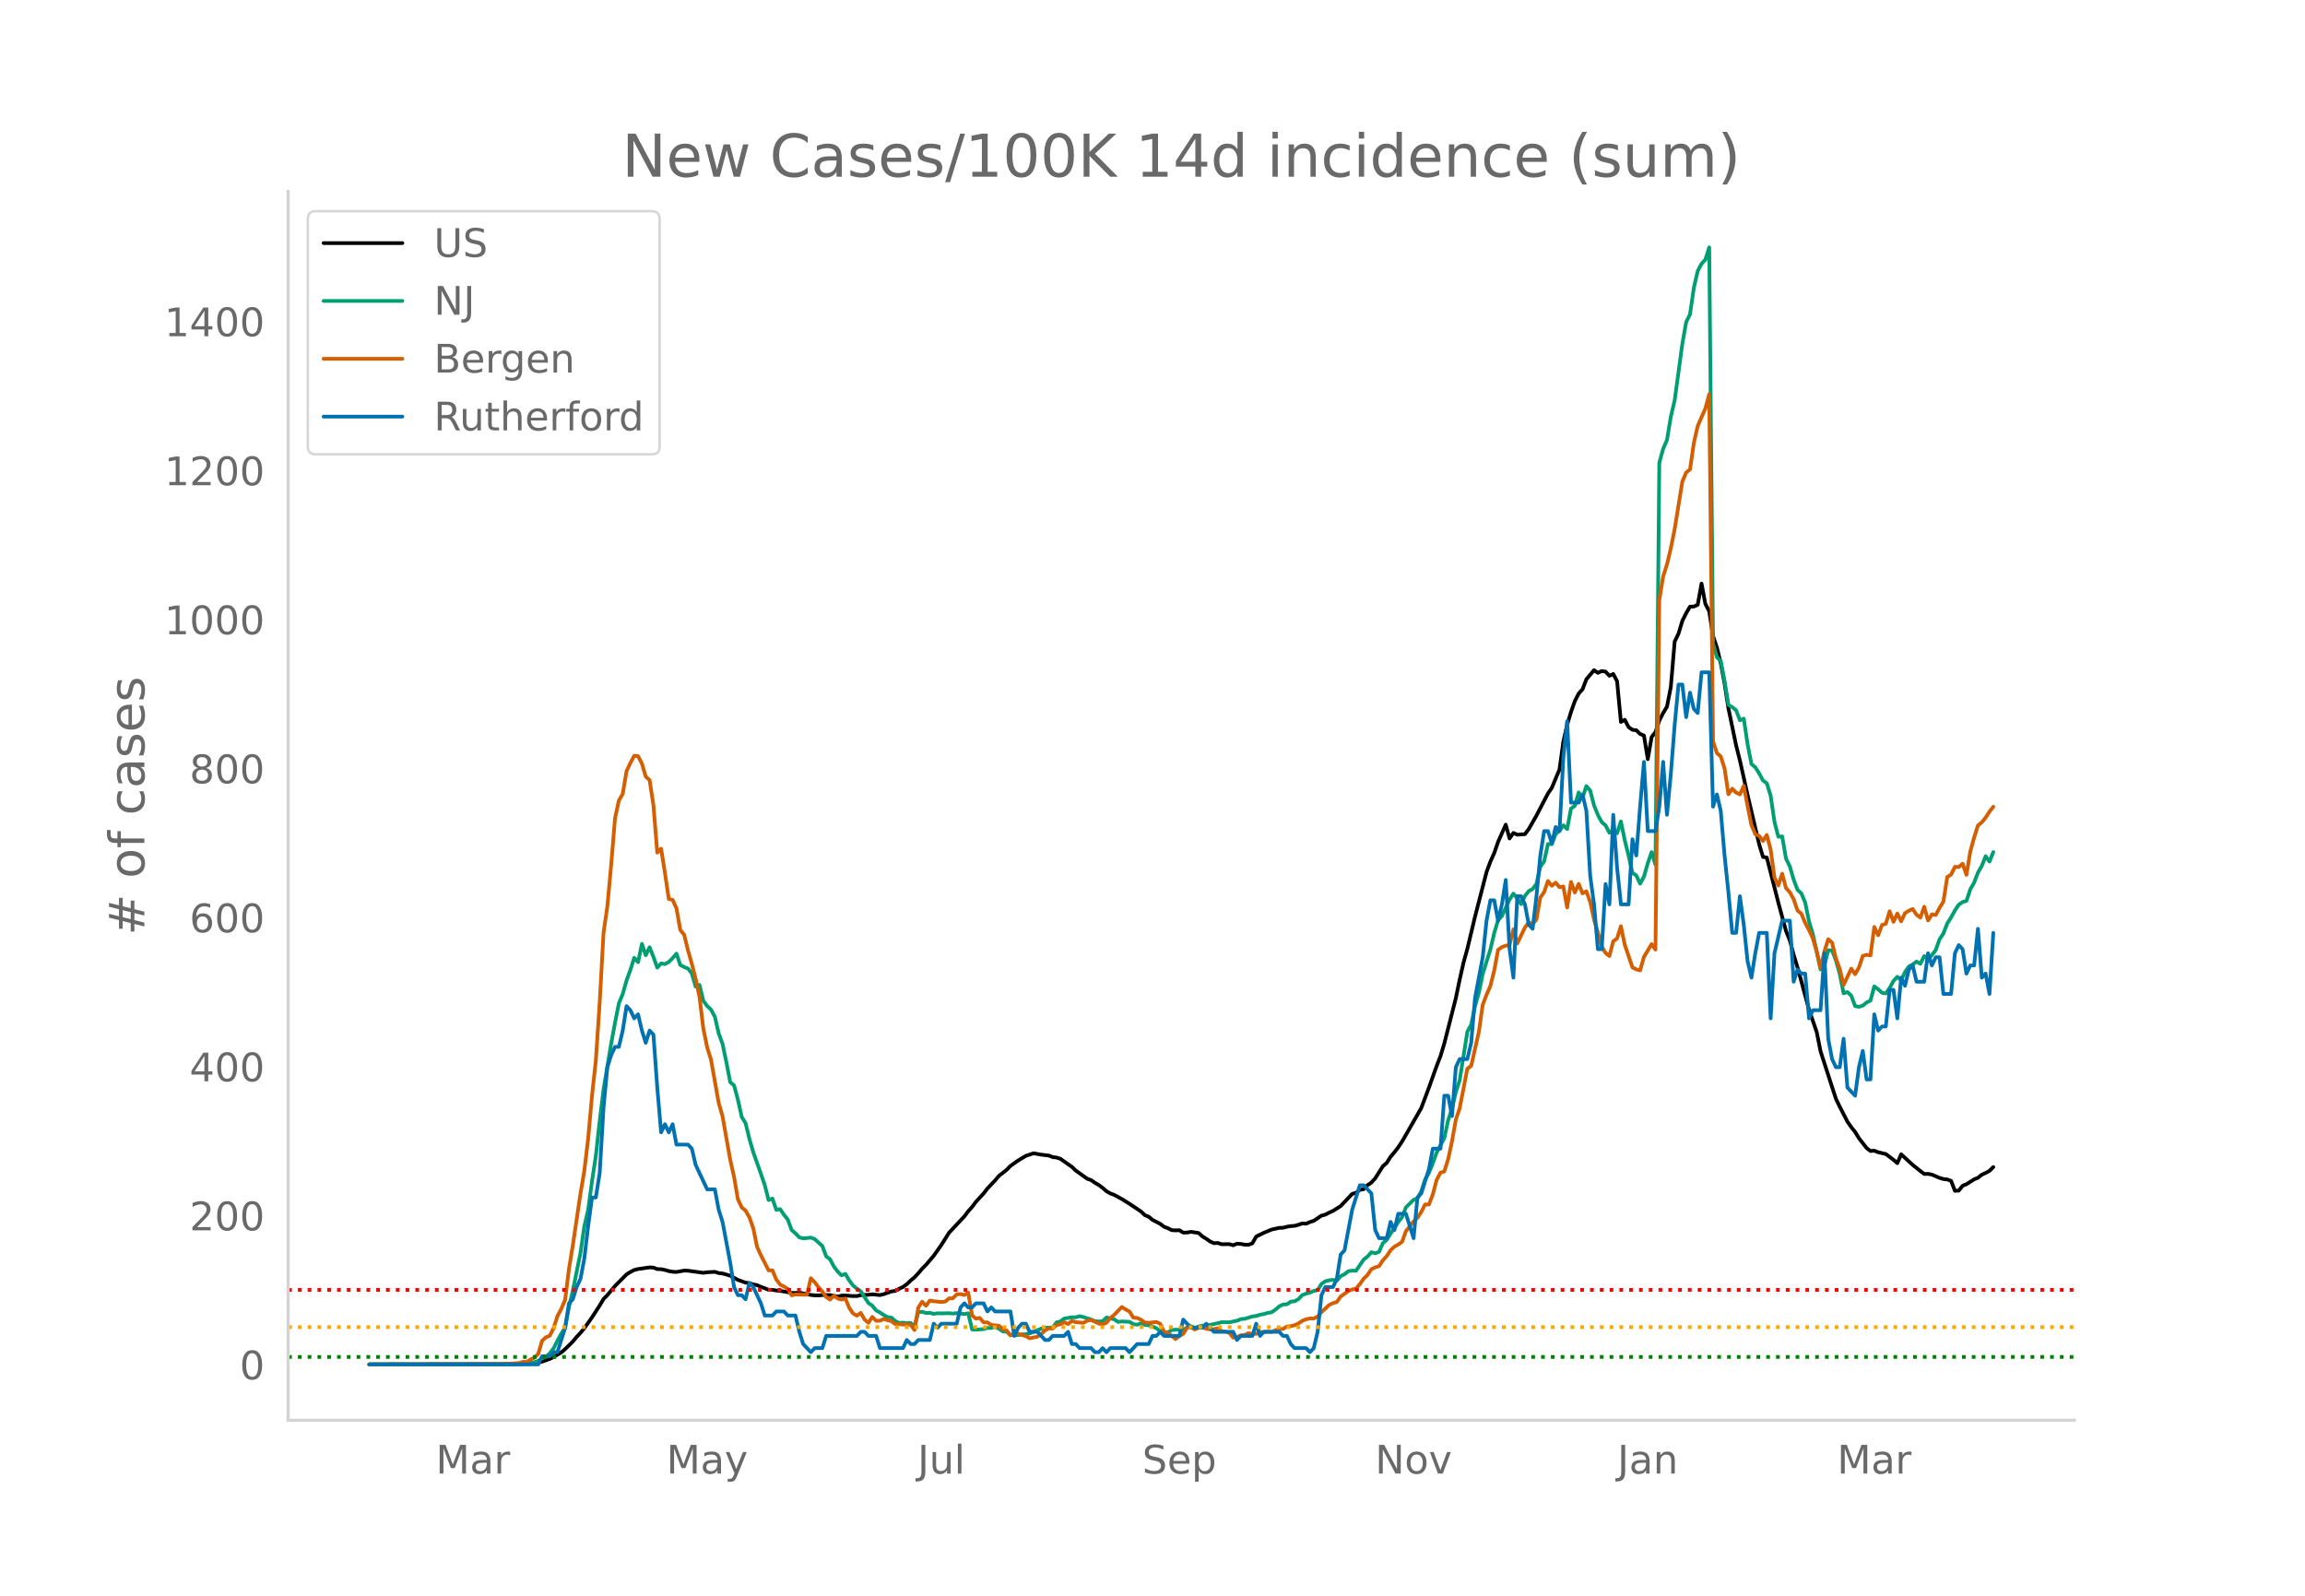<svg height="864" viewBox="0 0 936 648" width="1248" xmlns="http://www.w3.org/2000/svg" xmlns:xlink="http://www.w3.org/1999/xlink"><defs><style>*{stroke-linecap:butt;stroke-linejoin:round}</style></defs><g id="figure_1"><path d="M0 648h936V0H0z" style="fill:#fff" id="patch_1"/><g id="axes_1"><path d="M117 576.72h725.4V77.76H117z" style="fill:none" id="patch_2"/><path clip-path="url(#pbc00329543)" d="m149.973 554.039 56.124-.089 6.235-.17 4.677-.273 1.56-.222 1.558-.366 3.118-1.1 1.56-.778 3.117-1.88 1.56-1.326 3.117-3.076 1.56-1.88 1.558-1.643 1.56-1.895 3.117-4.388 3.118-4.828 1.56-2.635 1.558-1.574 3.118-3.723 4.677-4.705 1.56-.982 1.558-.795 1.56-.396 4.676-.662 1.56.074 1.558.618 1.56.026 1.558.325 1.56.444 1.558.276 1.56.085 3.117-.55 1.56.038 6.235.862 1.56-.227 3.117-.173 1.56.5 1.558.167 3.118.887 3.118 1.718 3.118 1.105 1.56.217 1.558.499 1.56.313 1.558.713 1.56.536 1.558.657 1.56.012 1.558.252 1.56.133 4.676.847 1.56.026 1.558-.136 4.677.945 1.56.156 1.558.024 1.559-.149 3.118.01 3.118.664 1.559-.452 1.559-.023 3.118.213 1.559.008 1.559-.379 3.118-.15 1.559-.179 3.118.303 1.559-.378 3.118-1.116 1.559-.196 1.559-.877 1.559-.715 1.559-1.13 1.559-1.5 1.559-1.302 1.559-1.657 1.559-1.847 1.559-1.564 3.118-3.665 3.118-4.41 3.118-4.96 6.236-6.66 1.559-2.072 1.559-1.725 1.559-2.093 3.118-3.385 1.559-2.034 3.118-3.28 1.559-1.856 3.118-2.417 1.559-1.614 3.118-2.19 3.118-1.881 3.118-1.047 3.118.55 3.118.374 1.559.621 1.559.17 1.559.518 4.677 3.283 1.559 1.476 4.677 3.356 1.559.528 1.559 1.107 1.559.9 1.559 1.153 1.559 1.372 1.559.886 1.559.561 3.118 1.717 3.118 1.938 4.677 3.118 1.559 1.489 1.559.624 1.559 1.307 3.118 1.605 1.559 1.19 1.559.566 1.559.802 1.559.096 1.559-.075 1.558.974 1.56-.034 1.558-.283 3.118.47 1.56 1.405 1.558.945 1.56 1.105 1.558.696 1.56-.093 1.558.508 3.118-.03 1.56.446 1.558-.629 1.56.1 1.558.297 1.56.04 1.558-.586 1.56-2.745 3.117-1.537 3.118-1.305 3.118-.696 1.56-.043 1.558-.413 1.56-.258 1.558-.102 1.56-.432 1.558-.55 1.56.119 1.558-.688 1.56-.505 3.117-2.088 1.56-.403 1.558-.826 1.56-.69 3.117-1.968 4.677-4.943 1.56-.459 1.558-1.182 1.56-.279 1.558-1.635 1.56-1.034 1.558-1.728 3.118-4.91 1.56-1.377 1.558-2.454 1.56-1.843 1.558-2.031 1.56-2.333 7.794-13.603 3.118-8.302 3.118-8.746 1.56-4.03 1.558-5.144 4.677-18.378 1.56-7.525 1.558-6.898 1.56-5.623 3.117-13.07 4.677-18.109 1.559-4.242 1.559-3.45 1.559-4.544 3.118-7 1.559 5.6 1.559-2.249 1.559.727 3.118-.227 1.559-2.085 3.118-5.456 4.677-8.989 1.559-2.264 3.118-7.47 1.559-11.278 1.559-6.885 1.559-5.188 1.559-4.412 1.559-3.068 1.559-1.725 1.559-4.041 3.118-3.734 1.559 1.084 1.559-.723 1.559.247 1.559 1.68 1.559-.742 1.559 2.92 1.559 16.556 1.559-.869 1.559 2.962 1.559 1.112 1.559.173 1.559 1.477 1.559.681 1.559 9.585 1.559-8.985 1.559-2.03 1.559-4.642 1.559-3.076 1.559-2.6 1.559-7.999 1.559-18.41 1.559-3.248 1.559-5.182 1.559-3.131 1.559-2.638 1.559-.03 1.559-.698 1.559-8.636 1.559 8.274 1.559 2.989 1.559 10.08 1.559 4.606 1.559 6.36 1.559 8.311 1.559 10.04 3.118 15.026 1.559 6.204 3.118 13.99 4.677 19.948 1.559 5.167 1.559.254 4.677 18.292 3.118 11.534 1.559 3.888 1.559 5.8 1.559 5.084 4.677 17.188 3.118 9.105 1.559 7.789 4.677 14.506 1.559 4.752 1.559 3.251 3.117 6.036 1.56 2.276 1.558 1.916 1.56 2.568 3.117 3.998 1.56 1.191 1.558-.12 1.56.61 3.117.734 3.118 2.344 1.56 1.37 1.558-3.6 4.677 4.303 3.118 2.494 1.56 1.189 1.558-.043 1.56.309 3.117 1.316 1.56.474 1.558.181 1.56.562 1.558 4.044 1.56-.086 1.558-1.967 1.56-.627 3.117-1.98 1.56-.633 1.558-1.259 1.56-.701 1.558-.852 1.56-1.554h0" style="fill:none;stroke:#000;stroke-linecap:round;stroke-width:1.5" id="line2d_1"/><path clip-path="url(#pbc00329543)" d="m149.973 554.04 59.242-.099 4.676-.235 3.118-.579 1.56-.538 1.558-1.046 1.56-.542 1.558-1.498 1.56-1.963 1.558-3.15 1.56-2.818 1.558-2.449 1.56-8.407 1.558-6.568 3.118-15.373 1.56-10.806 1.558-6.704 1.56-11.582 1.558-10.311 1.56-14.117 1.558-12.907 3.118-18.592 1.56-8.5 1.558-7.814 1.56-3.801 1.558-5.492 1.56-4.306 1.558-4.895 1.56 1.758 1.558-7.426 1.56 4.609 1.558-3.243 1.56 3.934 1.558 4.347 1.56-1.703 1.558.272 1.56-.868 1.558-1.557 1.56-1.82 1.558 4.613 1.56.804 1.558.627 1.56 1.99 1.558 5.354 1.56-.688 1.558 6.47 1.56 2.084 1.558 1.451 1.56 2.91 1.558 6.744 1.56 4.282 1.558 7.43 1.56 8.104 1.558 1.321 1.56 5.778 1.558 7.044 1.56 2.51 1.558 6.371 1.56 5.42 3.117 8.792 1.56 4.575 1.558 6.07 1.56-.613 1.558 4.599 1.56-.304 1.558 2.29 1.56 1.948 1.558 4.245 1.56 1.352 1.558 1.618 1.56.43 3.117-.307 1.56.586 3.117 2.82 1.559 4.197 1.559 1.182 1.559 2.94 1.559 2.081 1.559 1.502 1.559-.586 1.559 2.654 1.559 2.061 1.559 1.27 1.559 1.07 3.118 4.763 1.559 1.1 1.559 1.91 1.559.856 1.559 1.035 1.559.838 1.559.198 1.559 1.42 1.559.747 1.559-.126 1.559.204 1.559-.068 1.559 1.335 1.559-5.75 1.559-.136 1.559.518 1.559-.113 1.559.45 1.559-.245 1.559.054 3.118-.078 1.559.16 1.559-.208 3.118.395 1.559-.32 1.559 6.564 1.559.102 3.118-.245 1.559-.456 1.559.006 1.559-.439 1.559.705 1.559 1.145 1.559.095 1.559 1.363 1.559.099 1.559-.09 1.559-.282 1.559-.037 1.559-.34 4.677-1.953 1.559-.306 1.559-.123 1.559.065 1.559-2.18 1.559-.362 1.559-1.199 3.118-.5h1.559l1.559-.45 1.559.334 3.118 1.042 1.559.65 1.559.134 1.559-.079 1.559-1.54 3.118.72 1.559 1.049 1.559-.164 3.118.14 1.559.933 1.559.239 1.559-.549 1.559.668 1.559.112 1.559.484 1.559.725 1.559 1.19 1.559.722 1.559-.242 1.559-.947 1.559-.126 3.117.04 1.56-.947 1.558-.541 1.56.695 1.558-.555 1.56-.365 1.558.085 3.118-.715 3.118-.736 3.118.03 3.118-.64 1.56-.65 1.558-.13 3.118-.947 1.56-.204 1.558-.508 1.56-.269 1.558-.477 1.56-.252 1.558-1.025 1.56-1.366 1.558-.767 1.56-.068 1.558-1.083 1.56-.153 1.558-.862 1.56-1.656 1.558-.59 1.56-.404 1.558-.692 1.56-.344 1.558-2.5 1.56-1.08 1.558-.389 1.56-.18 1.558.306 1.56-1.812 1.558-.787 1.56-1.216 1.558-.238 1.56.044 3.117-4.53 1.56-1.223 1.558-1.775 1.56.463 1.558-.613 1.56-3.56 1.558-1.288 1.56-2.544 1.558-2.245 1.56-2.49 1.558-1.973 1.56-3.972 3.117-3.055 1.56-.6 1.558-2.847 1.56-4.814 1.558-2.725 1.56-3.802 1.558-4.404 3.118-5.88 1.56-7.256 1.558-4.752 1.56-6.615 1.558-4.84 3.118-19.707 1.56-2.899 1.558-7.501 1.56-5.488 1.558-7.562 3.118-9.988 1.559-6.66 1.559-5.188 1.559-1.696 3.118-6.728 1.559-2.378 1.559 1.877 1.559 2.381 1.559-3.307 1.559-1.976 1.559-.848 1.559-2.082 1.559-6.939 1.559-2.231 1.559-7.024 1.559.061 1.559-4.091 1.559-1.376 1.559-2.204 1.559 1.516 1.559-8.305 1.559-1.073 1.559-5.478 1.559 2.18 1.559-4.762 1.559 1.833 1.559 6.019 1.559 3.86 1.559 2.912 1.559 1.335 1.559 2.974 1.559-1.179 1.559 1.418 1.559-4.804 1.559 7.634 1.559 6.248 1.559 6.997 1.559 1.052 1.559 3.349 1.559-2.865 1.559-5.467 1.559-4.497 1.559 5.127 1.559-163.242 1.559-5.658 1.559-3.553 1.559-9.453 1.559-6.68 3.118-22.953 1.559-8.833 1.559-3.165 1.559-10.764 1.559-6.8 1.559-2.943 1.559-1.662 1.559-4.994 1.559 160.919 1.559 5.576 1.559 1.407 1.559 8.281 1.559 9.61 1.559.896 1.559 1.274 1.559 4.067 1.559-.647 1.559 10.45 1.559 7.993 1.559 1.29 1.559 2.47 1.559 2.889 1.559 1.151 1.559 5.032 1.559 10.655 1.559 5.992 1.559-.095 1.559 8.986 1.559 3.202 1.559 5.39 1.559 4.084 1.559 1.498 1.559 3.714 1.559 7.678 1.559 5.167 3.118 14.274 1.559-1.646 1.559-6.125 1.559.045 1.559 4.026 1.559 5.56 1.558 7.838 1.56-.487 1.558 1.427 1.56 4.265 1.558.276 1.56-.467 1.558-1.288 1.56-.756 1.558-5.78 1.56 1.171 1.558 1.424 1.56.283 1.558-2.221 1.56-2.875 1.558-1.666 1.56 1.352 1.558-3.297 1.56-2.238 1.558-.814 1.56-1.182 1.558.913 1.56-3.134 1.558 1.09 1.56-1.458 1.558-2.116 1.56-4.357 1.558-2.364 1.56-4.043 1.558-2.446 1.56-2.875 1.558-2.306 1.56-1.094 1.558-.443 1.56-4.71 1.558-2.723 1.56-4.07 1.558-2.722 1.56-3.938 1.558 2.194 1.56-3.87h0" style="fill:none;stroke:#009e73;stroke-linecap:round;stroke-width:1.5" id="line2d_2"/><path clip-path="url(#pbc00329543)" d="m149.973 554.04 51.447-.097 4.677-.13 4.677-.325 1.558-.454 1.56-.033 1.558-.94 1.56-.747 1.558-1.558 1.56-5.29 1.558-1.429 1.56-.649 1.558-3.051 1.56-4.9 1.558-2.922 1.56-3.7 1.558-12.496 1.56-9.575 3.117-21.064 1.56-9.218 1.558-13.113 1.56-17.397 1.558-14.313 1.56-23.434 1.558-28.367 1.56-10.776 1.558-16.975 1.56-18.792 1.558-7.238 1.56-2.662 1.558-9.282 1.56-3.278 1.558-2.954 1.56.162 1.558 3.019 1.56 5.29 1.558 1.428 1.56 10.16 1.558 19.279 1.56-1.59 1.558 9.834 1.56 10.58 1.558.358 1.56 3.44 1.558 8.796 1.56 1.915 1.558 6.329 1.56 5.485 1.558 6.07 1.56 7.367 1.558 12.886 1.56 7.595 1.558 5.063 3.118 17.527 1.56 5.42 3.117 17.656 1.56 6.946 1.558 9.088 1.56 3.31 1.558 1.299 1.56 2.726 1.558 4.415 1.56 7.594 1.558 3.408 3.118 6.135 1.56-.033 1.558 3.733 1.56 2.077 1.558.779 1.56.974 1.558 2.596 1.56-.357 3.117.098 1.56-.033 1.558-6.653 1.56 1.622 1.558 2.045 1.559 1.753 1.559 2.207 1.559 1.038 1.559-1.525 1.559 1.071 1.559.487 1.559-.454 1.559 3.765 1.559 2.304 1.559.876 1.559-1.103 1.559 2.694 1.559 1.33 1.559-2.401 1.559 1.558h1.559l1.559-.714 1.559.519 1.559.357 1.559 1.2h1.559l1.559.195 1.559-.032 1.559.097 1.559 2.143 1.559-9.12 1.559-2.37 1.559 1.655 1.559-2.142 1.559.292 3.118.325 1.559-.195 1.559-1.298 1.559-.033 1.559-1.59 1.559-.098 1.559.357 1.559-.908 1.559 9.185 1.559 1.33 1.559-.291 1.559 1.785 1.559.032 1.559 1.039 3.118.324 1.559 1.364 1.559.551 1.559 2.013 1.559-.78 1.559.098 3.118.974 1.559.876 3.118-.65 1.559-1.103 1.559-1.46 1.559-.844 1.559.065 1.559-1.428 1.559-.292 1.559-.844 1.559.746 1.559-1.266 1.559.52 3.118.26 1.559-.877 1.559-.292 3.118 1.46 1.559.325 1.559-.649 1.559-1.883 1.559-1.298 3.118-3.213 1.559 1.006 1.559.844 1.559 2.467 1.559.13 1.559.746L464.89 537l1.559.162 3.118-.357 1.559.747 1.559 3.18 1.559.52 3.118 2.5 1.559-1.267 1.558-.844 1.56-2.564 1.558-.227 1.56 1.006 1.558-.746 1.56-.065 1.558.487 1.56.324 1.558-.13 1.56-.357 1.558 1.169 1.56.195 1.558.454 1.56 1.98 1.558-.162 1.56-.78 1.558-.13 1.56-.746 1.558.325 1.56-.033 1.558-.843 1.56.13 1.558-.195 1.56.13 1.558-.715 1.56-.389 1.558-.13 1.56-.974 1.558-.13 1.56-.389 1.558-.714 1.56-1.071 1.558-.617 1.56-.357 1.558.033 1.56-.812 1.558-1.785 3.118-2.888 1.56-.747 1.558-.487 1.56-2.207 3.117-2.207 1.56-.65 1.558-.356 1.56-1.85 1.558-2.175 1.56-1.525 1.558-2.337 1.56-.747 1.558-.486 1.56-2.37 1.558-1.72 1.56-2.37 1.558-1.46 1.56-.876 1.558-1.071 1.56-4.35 3.117-3.96 1.56-1.427 1.558-2.435 1.56-3.018 1.558.032 1.56-4.057 1.558-5.94 1.56-2.953 1.558-.487 1.56-4.998 1.558-7.206 1.56-8.795 1.558-4.642 3.118-16.098 1.56-1.136 3.117-13.795 1.559-10.938 1.559-4.154 1.559-3.538 1.559-6.296 1.559-8.374 1.559-1.136 1.559-.584 1.559-.26 1.559-6.362 1.559 5.745 3.118-6.491 1.559-2.11 1.559.747 1.559-1.883 1.559-8.893 1.559-2.24 1.559-4.511 1.559 1.947 1.559-1.266 1.559 1.818 1.559-.26 1.559 8.504 1.559-10.354 1.559 4.285 1.559-3.506 1.559 3.863 1.559-.844 1.559 4.317 1.559 7.173 1.559 5.193 1.559 5.68 1.559 2.694 1.559 1.233 1.559-5.972 1.559-1.169 1.559-4.966 1.559 7.498 3.118 9.218 1.559.811 1.559.422 1.559-5.485 3.118-5.193 1.559 2.207 1.559-141.902 1.559-9.607 1.559-4.9 1.559-6.525 1.559-7.79 3.118-19.311 1.559-3.7 1.559-1.233 1.559-10.744 1.559-6.88 3.118-7.109 1.559-5.842 1.559 140.928 1.559 4.836 1.559 1.33 1.559 4.934 1.559 10.419 1.559-2.24 1.559 1.59 1.559.747 1.559-3.505 1.559 8.276 1.559 7.66 1.559 3.7 1.559.714 1.559 2.045 1.559-2.434 1.559 5.874 1.559 11.393 1.559 3.278 1.559-4.804 1.559 5.81 1.559 1.72 1.559 2.857 1.559 4.576 1.559 1.233 1.559 3.798 1.559 2.888 1.559 3.408 1.559 5.258 1.559 6.784 1.559-6.719 1.559-5.03 1.559 1.395 1.559 6.427 1.559 4.251 1.558 6.524 3.118-6.653 1.56 2.272 1.558-2.727 1.56-4.674 1.558-.486 1.56.26 1.558-11.555 1.56 3.408 1.558-4.187 1.56-.52 1.558-5.095 1.56 4.316 1.558-3.375 1.56 3.18 1.558-3.375 1.56-.909 1.558-.746 1.56 2.337 1.558 1.168 1.56-4.414 1.558 5.583 1.56-2.5 1.558.293 1.56-2.922 1.558-2.531 1.56-9.997 1.558-.974 1.56-3.148 1.558.065 1.56-1.33 1.558 4.51 1.56-9.444 1.558-5.68 1.56-4.934 1.558-1.265 1.56-1.948 1.558-2.37 1.56-2.012h0" style="fill:none;stroke:#d55e00;stroke-linecap:round;stroke-width:1.5" id="line2d_3"/><path clip-path="url(#pbc00329543)" d="M149.973 554.04h68.595l1.56-3.306h3.117l1.56-1.653h1.558l3.118-9.919 1.56-9.918 1.558-1.653 1.56-4.96 1.558-3.306 1.56-8.265 1.558-13.225 1.56-11.571h1.558l1.56-9.919 1.558-26.45 1.56-16.53 1.558-4.96 1.56-3.305h1.558l1.56-6.613 1.558-9.918 1.56 1.653 1.558 3.306 1.56-1.653 1.558 6.612 1.56 4.96 1.558-4.96 1.56 1.653 1.558 21.49 1.56 18.184 1.558-3.306 1.56 3.306 1.558-3.306 1.56 8.266h4.676l1.56 1.653 1.558 6.612 4.677 9.918h3.118l1.56 8.266 1.558 4.96 3.118 16.53 1.56 9.918 1.558 3.307h1.56l1.558 1.653 1.56-6.613 1.558 1.653 3.118 6.613 1.56 4.959h3.117l1.56-1.653h3.117l1.56 1.653h3.117l1.56 6.612 1.558 4.96 3.118 3.306 1.56-1.653h3.117l1.559-4.96h12.472l1.559-1.653h1.559l1.559 1.653h3.118l1.559 4.96h9.354l1.559-3.306 1.559 1.653h1.559l1.559-1.653h4.677l1.559-6.613 1.559 1.653 1.559-1.653h6.236l1.559-6.612 1.559-1.653 1.559 1.653h1.559l1.559-1.653h3.118l1.559 3.306 1.559-1.653 1.559 1.653h6.236l1.559 9.918 1.559-3.306 1.559-1.653h1.559l1.559 3.306h3.118l3.118 3.307h1.559l1.559-1.654h4.677l1.559-1.653 1.559 4.96h1.559l1.559 1.653h4.677l1.559 1.653h1.559l1.559-1.653 1.559 1.653 1.559-1.653h6.236l1.559 1.653 3.118-3.306h4.677l1.559-3.307h1.559l1.559-1.653 1.559 1.653h6.236l1.558-6.612 3.118 3.306h4.677l1.56-1.653 3.117 3.306h7.795l1.56 3.307 1.558-1.654h4.677l1.56-4.959 1.558 4.96 1.56-1.654h6.235l1.56 1.653h1.558l1.56 3.307 1.558 1.653h4.677l1.56 1.653 1.558-1.653 1.56-6.613 1.558-14.877 1.56-3.307h3.117l1.56-3.306 1.558-9.918 1.56-1.653 3.117-16.531 3.118-9.919h1.56l3.117 3.307 1.56 14.877 1.558 3.306h3.118l1.56-6.612 1.558 3.306 1.56-6.612h3.117l3.118 9.918 1.56-16.53 1.558-1.653 3.118-9.919 1.56-8.265h3.117l1.56-21.49h1.558l1.56 8.265 1.558-19.837 1.56-3.306h3.117l1.56-6.612 1.558-18.184 3.118-16.531 1.559-14.878 1.559-8.265h1.559l1.559 8.265 1.559-6.612 1.559-9.919 1.559 28.103 1.559 11.571 1.559-33.061h1.559l1.559 3.306 1.559 8.265 1.559 1.653 1.559-13.224 1.559-16.531 1.559-9.919h1.559l1.559 4.96 1.559-6.613 1.559 1.653 1.559-29.755 1.559-14.878 1.559 33.062h3.118l1.559-3.306 1.559 6.612 1.559 26.45 1.559 11.57 1.559 18.185h1.559l1.559-26.45 1.559 8.266 1.559-36.368 1.559 21.49 1.559 14.878h3.118l1.559-26.45 1.559 6.613L666 327.568l1.559-18.184 1.559 28.102h3.118l1.559-9.918 1.559-18.184 1.559 21.49 1.559-16.53 1.559-19.838 1.559-16.53h1.559l1.559 13.224 1.559-9.918 1.559 6.612 1.559 1.653 1.559-16.53h3.118l1.559 54.55 1.559-4.958 1.559 6.612 1.559 18.184 1.559 14.878 1.559 16.53h1.559l1.559-14.877 1.559 11.571 1.559 14.878 1.559 6.612 1.559-9.918 1.559-8.266h3.118l1.559 34.715 1.559-26.45 3.118-13.224h3.118l1.559 24.796 1.559-4.959 1.559 1.653h1.559l1.559 18.184 1.559-3.306h3.118l1.559-23.143 1.559 34.714 1.559 8.266 1.559 3.306h1.559l1.558-11.572 1.56 19.837 3.117 3.307 1.56-11.572 1.558-6.612 1.56 11.571h1.558l1.56-26.449 1.558 6.612 1.56-1.653h1.558l1.56-14.877h1.558l1.56 11.571 1.558-16.53 1.56 3.305 1.558-6.612 1.56-1.653 1.558 6.612h3.118l1.56-11.571 1.558 4.959 1.56-3.306h1.558l1.56 14.878h3.117l1.56-16.531 1.558-3.306 1.56 1.653 1.558 9.918 1.56-3.306h1.558l1.56-14.878 1.558 19.837 1.56-1.653 1.558 8.266 1.56-24.797h0" style="fill:none;stroke:#0072b2;stroke-linecap:round;stroke-width:1.5" id="line2d_4"/><path clip-path="url(#pbc00329543)" d="M117 551.014h725.4" style="fill:none;stroke:green;stroke-dasharray:1.5,2.475;stroke-dashoffset:0;stroke-width:1.5" id="line2d_5"/><path clip-path="url(#pbc00329543)" d="M117 538.912h725.4" style="fill:none;stroke:orange;stroke-dasharray:1.5,2.475;stroke-dashoffset:0;stroke-width:1.5" id="line2d_6"/><path clip-path="url(#pbc00329543)" d="M117 523.784h725.4" style="fill:none;stroke:red;stroke-dasharray:1.5,2.475;stroke-dashoffset:0;stroke-width:1.5" id="line2d_7"/><path d="M117 576.72V77.76" style="fill:none;stroke:#d3d3d3;stroke-linecap:square;stroke-linejoin:miter;stroke-width:1.25" id="patch_3"/><path d="M117 576.72h725.4" style="fill:none;stroke:#d3d3d3;stroke-linecap:square;stroke-linejoin:miter;stroke-width:1.25" id="patch_4"/><g id="matplotlib.axis_1"><g id="xtick_1"><g style="fill:#696969" transform="matrix(.16 0 0 -.16 176.972 598.378)" id="text_1"><defs><path d="M9.813 72.906h14.703l18.593-49.61 18.703 49.61h14.704V0H66.89v64.016l-18.797-50h-9.907l-18.796 50V0H9.813z" id="DejaVuSans-77"/><path d="M34.281 27.484q-10.89 0-15.093-2.484-4.204-2.484-4.204-8.5 0-4.781 3.157-7.594 3.156-2.797 8.562-2.797 7.485 0 12 5.297 4.516 5.297 4.516 14.078v2zm17.922 3.72V0H43.22v8.297Q40.14 3.328 35.547.953q-4.594-2.375-11.234-2.375-8.391 0-13.36 4.719Q6 8.016 6 15.922q0 9.219 6.172 13.906 6.187 4.688 18.437 4.688h12.61v.89q0 6.203-4.078 9.594-4.078 3.39-11.453 3.39-4.688 0-9.141-1.124-4.438-1.125-8.531-3.375v8.312q4.921 1.906 9.562 2.844 4.64.953 9.031.953 11.875 0 17.735-6.156 5.86-6.14 5.86-18.64z" id="DejaVuSans-97"/><path d="M41.11 46.297q-1.516.875-3.297 1.281Q36.03 48 33.89 48q-7.625 0-11.703-4.953-4.079-4.953-4.079-14.234V0H9.08v54.688h9.03v-8.5q2.844 4.984 7.375 7.39Q30.031 56 36.531 56q.922 0 2.047-.125 1.125-.11 2.484-.36z" id="DejaVuSans-114"/></defs><use xlink:href="#DejaVuSans-77"/><use x="86.279" xlink:href="#DejaVuSans-97"/><use x="147.559" xlink:href="#DejaVuSans-114"/></g></g><g id="xtick_2"><g style="fill:#696969" transform="matrix(.16 0 0 -.16 270.624 598.378)" id="text_2"><defs><path d="M32.172-5.078q-3.797-9.766-7.422-12.735-3.61-2.984-9.656-2.984H7.906v7.516h5.282q3.703 0 5.75 1.765Q21-9.766 23.483-3.219l1.61 4.094-22.11 53.813H12.5l17.094-42.766 17.093 42.766h9.516z" id="DejaVuSans-121"/></defs><use xlink:href="#DejaVuSans-77"/><use x="86.279" xlink:href="#DejaVuSans-97"/><use x="147.559" xlink:href="#DejaVuSans-121"/></g></g><g id="xtick_3"><g style="fill:#696969" transform="matrix(.16 0 0 -.16 372.61 598.378)" id="text_3"><defs><path d="M9.813 72.906h9.859V5.078q0-13.187-5-19.14-5-5.954-16.094-5.954h-3.75v8.297h3.078q6.531 0 9.219 3.672Q9.813-4.39 9.813 5.078z" id="DejaVuSans-74"/><path d="M8.5 21.578v33.11h8.984V21.922q0-7.766 3.016-11.656 3.031-3.875 9.094-3.875 7.265 0 11.484 4.64 4.234 4.64 4.234 12.656v31h8.985V0h-8.984v8.406Q42.047 3.422 37.718 1q-4.313-2.422-10.032-2.422-9.421 0-14.312 5.86Q8.5 10.296 8.5 21.578zM31.11 56z" id="DejaVuSans-117"/><path d="M9.422 75.984h8.984V0H9.422z" id="DejaVuSans-108"/></defs><use xlink:href="#DejaVuSans-74"/><use x="29.492" xlink:href="#DejaVuSans-117"/><use x="92.871" xlink:href="#DejaVuSans-108"/></g></g><g id="xtick_4"><g style="fill:#696969" transform="matrix(.16 0 0 -.16 463.84 598.378)" id="text_4"><defs><path d="M53.516 70.516V60.89q-5.61 2.687-10.594 4-4.984 1.328-9.625 1.328-8.047 0-12.422-3.125t-4.375-8.89q0-4.845 2.906-7.313 2.907-2.453 11.016-3.97l5.953-1.218q11.031-2.11 16.281-7.406 5.25-5.297 5.25-14.172 0-10.61-7.11-16.078-7.093-5.469-20.812-5.469-5.172 0-11.015 1.172Q13.14.922 6.89 3.219v10.156q6-3.36 11.765-5.078 5.766-1.703 11.328-1.703 8.438 0 13.032 3.312 4.593 3.328 4.593 9.485 0 5.359-3.297 8.39-3.296 3.032-10.812 4.547L27.484 33.5q-11.03 2.188-15.968 6.875-4.922 4.688-4.922 13.047 0 9.672 6.812 15.234 6.813 5.563 18.766 5.563 5.14 0 10.453-.938 5.328-.922 10.89-2.765z" id="DejaVuSans-83"/><path d="M56.203 29.594v-4.39H14.891q.593-9.282 5.593-14.142 5-4.859 13.938-4.859 5.172 0 10.031 1.266 4.86 1.265 9.656 3.812v-8.5Q49.266.734 44.187-.344 39.11-1.422 33.892-1.422q-13.094 0-20.735 7.61-7.64 7.625-7.64 20.625 0 13.421 7.25 21.296Q20.016 56 32.328 56q11.031 0 17.453-7.11 6.422-7.093 6.422-19.296zm-8.984 2.64q-.094 7.36-4.125 11.75-4.032 4.407-10.672 4.407-7.516 0-12.031-4.25-4.516-4.25-5.203-11.97z" id="DejaVuSans-101"/><path d="M18.11 8.203v-29H9.077v75.484h9.031v-8.296q2.844 4.875 7.157 7.234Q29.594 56 35.594 56q9.968 0 16.187-7.906 6.235-7.907 6.235-20.797T51.78 6.484q-6.218-7.906-16.187-7.906-6 0-10.328 2.375-4.313 2.375-7.157 7.25zm30.578 19.094q0 9.906-4.079 15.547-4.078 5.64-11.203 5.64-7.14 0-11.218-5.64-4.079-5.64-4.079-15.547 0-9.906 4.078-15.547 4.079-5.64 11.22-5.64 7.124 0 11.202 5.64t4.078 15.547z" id="DejaVuSans-112"/></defs><use xlink:href="#DejaVuSans-83"/><use x="63.477" xlink:href="#DejaVuSans-101"/><use x="125" xlink:href="#DejaVuSans-112"/></g></g><g id="xtick_5"><g style="fill:#696969" transform="matrix(.16 0 0 -.16 558.404 598.378)" id="text_5"><defs><path d="M9.813 72.906h13.28l32.329-60.984v60.984h9.562V0h-13.28L19.39 60.984V0H9.813z" id="DejaVuSans-78"/><path d="M30.61 48.39q-7.22 0-11.422-5.64-4.204-5.64-4.204-15.453 0-9.813 4.172-15.453 4.188-5.64 11.453-5.64 7.188 0 11.375 5.655 4.203 5.672 4.203 15.438 0 9.719-4.203 15.406-4.187 5.688-11.375 5.688zm0 7.61q11.718 0 18.406-7.625 6.703-7.61 6.703-21.078 0-13.422-6.703-21.078-6.688-7.64-18.407-7.64-11.765 0-18.437 7.64-6.656 7.656-6.656 21.078 0 13.469 6.656 21.078Q18.844 56 30.609 56z" id="DejaVuSans-111"/><path d="M2.984 54.688H12.5L29.594 8.797l17.093 45.89h9.516L35.687 0H23.485z" id="DejaVuSans-118"/></defs><use xlink:href="#DejaVuSans-78"/><use x="74.805" xlink:href="#DejaVuSans-111"/><use x="135.986" xlink:href="#DejaVuSans-118"/></g></g><g id="xtick_6"><g style="fill:#696969" transform="matrix(.16 0 0 -.16 656.785 598.378)" id="text_6"><defs><path d="M54.89 33.016V0h-8.984v32.719q0 7.765-3.031 11.61-3.031 3.858-9.078 3.858-7.281 0-11.484-4.64-4.204-4.625-4.204-12.64V0H9.08v54.688h9.03v-8.5q3.235 4.937 7.594 7.374Q30.078 56 35.797 56q9.422 0 14.25-5.828 4.844-5.828 4.844-17.156z" id="DejaVuSans-110"/></defs><use xlink:href="#DejaVuSans-74"/><use x="29.492" xlink:href="#DejaVuSans-97"/><use x="90.771" xlink:href="#DejaVuSans-110"/></g></g><g id="xtick_7"><g style="fill:#696969" transform="matrix(.16 0 0 -.16 746.005 598.378)" id="text_7"><use xlink:href="#DejaVuSans-77"/><use x="86.279" xlink:href="#DejaVuSans-97"/><use x="147.559" xlink:href="#DejaVuSans-114"/></g></g></g><g id="matplotlib.axis_2"><g id="ytick_1"><g style="fill:#696969" transform="matrix(.16 0 0 -.16 97.32 560.119)" id="text_8"><defs><path d="M31.781 66.406q-7.61 0-11.453-7.5Q16.5 51.422 16.5 36.375q0-14.984 3.828-22.484 3.844-7.5 11.453-7.5 7.672 0 11.5 7.5 3.844 7.5 3.844 22.484 0 15.047-3.844 22.531-3.828 7.5-11.5 7.5zm0 7.813q12.266 0 18.735-9.703 6.468-9.688 6.468-28.141 0-18.406-6.468-28.11-6.47-9.687-18.735-9.687-12.25 0-18.718 9.688-6.47 9.703-6.47 28.109 0 18.453 6.47 28.14Q19.53 74.22 31.78 74.22z" id="DejaVuSans-48"/></defs><use xlink:href="#DejaVuSans-48"/></g></g><g id="ytick_2"><g style="fill:#696969" transform="matrix(.16 0 0 -.16 76.96 499.606)" id="text_9"><defs><path d="M19.188 8.297h34.421V0H7.33v8.297q5.609 5.812 15.296 15.594 9.703 9.797 12.188 12.64 4.734 5.313 6.609 9 1.89 3.688 1.89 7.25 0 5.813-4.078 9.469-4.078 3.672-10.625 3.672-4.64 0-9.797-1.61-5.14-1.609-11-4.89v9.969Q13.767 71.78 18.938 73q5.188 1.219 9.485 1.219 11.328 0 18.062-5.672 6.735-5.656 6.735-15.125 0-4.5-1.688-8.531-1.672-4.016-6.125-9.485-1.218-1.422-7.765-8.187-6.532-6.766-18.453-18.922z" id="DejaVuSans-50"/></defs><use xlink:href="#DejaVuSans-50"/><use x="63.623" xlink:href="#DejaVuSans-48"/><use x="127.246" xlink:href="#DejaVuSans-48"/></g></g><g id="ytick_3"><g style="fill:#696969" transform="matrix(.16 0 0 -.16 76.96 439.093)" id="text_10"><defs><path d="M37.797 64.313 12.89 25.39h24.906zm-2.594 8.593H47.61V25.391h10.407v-8.203H47.609V0h-9.812v17.188H4.89v9.515z" id="DejaVuSans-52"/></defs><use xlink:href="#DejaVuSans-52"/><use x="63.623" xlink:href="#DejaVuSans-48"/><use x="127.246" xlink:href="#DejaVuSans-48"/></g></g><g id="ytick_4"><g style="fill:#696969" transform="matrix(.16 0 0 -.16 76.96 378.58)" id="text_11"><defs><path d="M33.016 40.375q-6.641 0-10.532-4.547-3.875-4.531-3.875-12.437 0-7.86 3.875-12.438 3.891-4.562 10.532-4.562 6.64 0 10.515 4.562 3.875 4.578 3.875 12.438 0 7.906-3.875 12.437-3.875 4.547-10.515 4.547zm19.578 30.922v-8.984q-3.719 1.75-7.5 2.671-3.782.938-7.5.938-9.766 0-14.922-6.594-5.14-6.594-5.875-19.922 2.875 4.25 7.219 6.516 4.359 2.266 9.578 2.266 10.984 0 17.36-6.672 6.374-6.657 6.374-18.125 0-11.235-6.64-18.032-6.641-6.78-17.672-6.78-12.657 0-19.344 9.687-6.688 9.703-6.688 28.109 0 17.281 8.204 27.563 8.203 10.28 22.015 10.28 3.719 0 7.5-.734t7.89-2.187z" id="DejaVuSans-54"/></defs><use xlink:href="#DejaVuSans-54"/><use x="63.623" xlink:href="#DejaVuSans-48"/><use x="127.246" xlink:href="#DejaVuSans-48"/></g></g><g id="ytick_5"><g style="fill:#696969" transform="matrix(.16 0 0 -.16 76.96 318.068)" id="text_12"><defs><path d="M31.781 34.625q-7.031 0-11.062-3.766-4.016-3.765-4.016-10.343 0-6.594 4.016-10.36Q24.75 6.391 31.78 6.391q7.032 0 11.078 3.78 4.063 3.798 4.063 10.345 0 6.578-4.031 10.343-4.016 3.766-11.11 3.766zm-9.86 4.188q-6.343 1.562-9.89 5.906Q8.5 49.079 8.5 55.329q0 8.733 6.219 13.812 6.234 5.078 17.062 5.078 10.89 0 17.094-5.078 6.203-5.079 6.203-13.813 0-6.25-3.547-10.61-3.531-4.343-9.828-5.906 7.125-1.656 11.094-6.5 3.984-4.828 3.984-11.796 0-10.61-6.468-16.282-6.47-5.656-18.532-5.656-12.047 0-18.531 5.656-6.469 5.672-6.469 16.282 0 6.968 4 11.797 4.016 4.843 11.14 6.5zM18.314 54.39q0-5.657 3.53-8.828 3.548-3.172 9.938-3.172 6.36 0 9.938 3.172 3.593 3.171 3.593 8.828 0 5.672-3.593 8.843-3.578 3.172-9.938 3.172-6.39 0-9.937-3.172-3.532-3.172-3.532-8.843z" id="DejaVuSans-56"/></defs><use xlink:href="#DejaVuSans-56"/><use x="63.623" xlink:href="#DejaVuSans-48"/><use x="127.246" xlink:href="#DejaVuSans-48"/></g></g><g id="ytick_6"><g style="fill:#696969" transform="matrix(.16 0 0 -.16 66.78 257.555)" id="text_13"><defs><path d="M12.406 8.297h16.11v55.625l-17.532-3.516v8.985l17.438 3.515h9.86V8.296H54.39V0H12.406z" id="DejaVuSans-49"/></defs><use xlink:href="#DejaVuSans-49"/><use x="63.623" xlink:href="#DejaVuSans-48"/><use x="127.246" xlink:href="#DejaVuSans-48"/><use x="190.869" xlink:href="#DejaVuSans-48"/></g></g><g id="ytick_7"><g style="fill:#696969" transform="matrix(.16 0 0 -.16 66.78 197.043)" id="text_14"><use xlink:href="#DejaVuSans-49"/><use x="63.623" xlink:href="#DejaVuSans-50"/><use x="127.246" xlink:href="#DejaVuSans-48"/><use x="190.869" xlink:href="#DejaVuSans-48"/></g></g><g id="ytick_8"><g style="fill:#696969" transform="matrix(.16 0 0 -.16 66.78 136.53)" id="text_15"><use xlink:href="#DejaVuSans-49"/><use x="63.623" xlink:href="#DejaVuSans-52"/><use x="127.246" xlink:href="#DejaVuSans-48"/><use x="190.869" xlink:href="#DejaVuSans-48"/></g></g><g style="fill:#696969" transform="matrix(0 -.2 -.2 0 58.62 379.813)" id="text_16"><defs><path d="M51.125 44H36.922l-4.11-16.313h14.313zm-7.328 27.781-5.078-20.265h14.265L58.11 71.78h7.813L60.89 51.516h15.234V44h-17.14l-4-16.313h15.53V20.22H53.079L48 0h-7.813l5.032 20.219H30.906L25.875 0h-7.86l5.079 20.219H7.719v7.468h17.187L29 44H13.281v7.516h17.625l4.985 20.265z" id="DejaVuSans-35"/><path d="M37.11 75.984V68.5h-8.594q-4.828 0-6.72-1.953-1.874-1.953-1.874-7.031v-4.828h14.797v-6.985H19.922V0H10.89v47.703H2.297v6.984h8.594V58.5q0 9.125 4.25 13.297 4.25 4.187 13.468 4.187z" id="DejaVuSans-102"/><path d="M48.781 52.594v-8.407q-3.812 2.11-7.64 3.157-3.828 1.047-7.735 1.047-8.75 0-13.593-5.547-4.829-5.532-4.829-15.547 0-10.016 4.829-15.563 4.843-5.53 13.593-5.53 3.907 0 7.735 1.046 3.828 1.047 7.64 3.156V2.094Q45.016.344 40.984-.531q-4.015-.89-8.562-.89-12.36 0-19.64 7.765-7.266 7.765-7.266 20.953 0 13.375 7.343 21.031Q20.22 56 33.016 56q4.14 0 8.093-.86 3.953-.843 7.672-2.546z" id="DejaVuSans-99"/><path d="M44.281 53.078v-8.5q-3.797 1.953-7.906 2.922-4.094.984-8.5.984-6.688 0-10.031-2.047-3.344-2.046-3.344-6.156 0-3.125 2.39-4.906 2.391-1.781 9.626-3.39l3.078-.688q9.562-2.047 13.593-5.781 4.032-3.735 4.032-10.422 0-7.625-6.032-12.078-6.03-4.438-16.578-4.438-4.39 0-9.156.86Q10.688.296 5.422 2v9.281q4.984-2.594 9.812-3.89 4.829-1.282 9.579-1.282 6.343 0 9.75 2.172 3.421 2.172 3.421 6.125 0 3.656-2.468 5.61-2.453 1.953-10.813 3.765l-3.125.735q-8.344 1.75-12.062 5.39-3.704 3.64-3.704 9.985 0 7.718 5.47 11.906Q16.75 56 26.811 56q4.97 0 9.36-.734 4.406-.72 8.11-2.188z" id="DejaVuSans-115"/></defs><use xlink:href="#DejaVuSans-35"/><use x="83.789" xlink:href="#DejaVuSans-32"/><use x="115.576" xlink:href="#DejaVuSans-111"/><use x="176.758" xlink:href="#DejaVuSans-102"/><use x="211.963" xlink:href="#DejaVuSans-32"/><use x="243.75" xlink:href="#DejaVuSans-99"/><use x="298.73" xlink:href="#DejaVuSans-97"/><use x="360.01" xlink:href="#DejaVuSans-115"/><use x="412.109" xlink:href="#DejaVuSans-101"/><use x="473.633" xlink:href="#DejaVuSans-115"/></g></g><g style="fill:#696969" transform="matrix(.24 0 0 -.24 252.577 71.76)" id="text_17"><defs><path d="M4.203 54.688h8.985l11.234-42.672 11.172 42.672h10.593l11.235-42.672 11.187 42.672h8.985L63.28 0H52.688L40.922 44.828 29.109 0H18.5z" id="DejaVuSans-119"/><path d="M64.406 67.281v-10.39q-4.984 4.64-10.625 6.922-5.64 2.296-11.984 2.296-12.5 0-19.14-7.64-6.641-7.64-6.641-22.094 0-14.406 6.64-22.047 6.64-7.64 19.14-7.64 6.345 0 11.985 2.296 5.64 2.297 10.625 6.938V5.609Q59.234 2.094 53.437.33q-5.78-1.75-12.218-1.75-16.563 0-26.094 10.124-9.516 10.14-9.516 27.672 0 17.578 9.516 27.703 9.531 10.14 26.094 10.14 6.531 0 12.312-1.734 5.797-1.734 10.875-5.203z" id="DejaVuSans-67"/><path d="M25.39 72.906h8.297L8.297-9.28H0z" id="DejaVuSans-47"/><path d="M9.813 72.906h9.859V42.094L52.39 72.906h12.703L28.906 38.922 67.672 0H54.688L19.672 35.11V0h-9.86z" id="DejaVuSans-75"/><path d="M45.406 46.39v29.594h8.985V0h-8.985v8.203Q42.578 3.328 38.25.953q-4.313-2.375-10.375-2.375-9.906 0-16.14 7.906-6.22 7.922-6.22 20.813 0 12.89 6.22 20.797Q17.968 56 27.874 56q6.063 0 10.375-2.375 4.328-2.36 7.156-7.234zm-30.61-19.093q0-9.906 4.079-15.547 4.078-5.64 11.203-5.64 7.125 0 11.219 5.64 4.11 5.64 4.11 15.547 0 9.906-4.11 15.547-4.094 5.64-11.219 5.64-7.125 0-11.203-5.64-4.078-5.64-4.078-15.547z" id="DejaVuSans-100"/><path d="M9.422 54.688h8.984V0H9.422zm0 21.296h8.984v-11.39H9.422z" id="DejaVuSans-105"/><path d="M31 75.875q-6.531-11.219-9.719-22.219-3.172-10.984-3.172-22.265 0-11.266 3.203-22.328Q24.517-2 31-13.188h-7.813Q15.875-1.704 12.235 9.375q-3.64 11.078-3.64 22.016 0 10.89 3.61 21.922 3.624 11.046 10.983 22.562z" id="DejaVuSans-40"/><path d="M52 44.188q3.375 6.062 8.063 8.937Q64.75 56 71.093 56q8.548 0 13.188-5.984 4.64-5.97 4.64-17V0h-9.03v32.719q0 7.86-2.797 11.656-2.781 3.813-8.485 3.813-6.984 0-11.046-4.641-4.047-4.625-4.047-12.64V0h-9.032v32.719q0 7.906-2.78 11.687-2.782 3.782-8.595 3.782-6.89 0-10.953-4.657-4.047-4.656-4.047-12.625V0H9.08v54.688h9.03v-8.5q3.078 5.03 7.375 7.421Q29.781 56 35.687 56q5.97 0 10.141-3.031Q50 49.953 52 44.187z" id="DejaVuSans-109"/><path d="M8.016 75.875h7.812q7.313-11.516 10.953-22.563 3.64-11.03 3.64-21.921 0-10.938-3.64-22.016-3.64-11.078-10.953-22.563H8.016Q14.5-2 17.703 9.063q3.203 11.063 3.203 22.329 0 11.28-3.203 22.265-3.203 11-9.687 22.219z" id="DejaVuSans-41"/></defs><use xlink:href="#DejaVuSans-78"/><use x="74.805" xlink:href="#DejaVuSans-101"/><use x="136.328" xlink:href="#DejaVuSans-119"/><use x="218.115" xlink:href="#DejaVuSans-32"/><use x="249.902" xlink:href="#DejaVuSans-67"/><use x="319.727" xlink:href="#DejaVuSans-97"/><use x="381.006" xlink:href="#DejaVuSans-115"/><use x="433.105" xlink:href="#DejaVuSans-101"/><use x="494.629" xlink:href="#DejaVuSans-115"/><use x="546.729" xlink:href="#DejaVuSans-47"/><use x="580.42" xlink:href="#DejaVuSans-49"/><use x="644.043" xlink:href="#DejaVuSans-48"/><use x="707.666" xlink:href="#DejaVuSans-48"/><use x="771.289" xlink:href="#DejaVuSans-75"/><use x="836.865" xlink:href="#DejaVuSans-32"/><use x="868.652" xlink:href="#DejaVuSans-49"/><use x="932.275" xlink:href="#DejaVuSans-52"/><use x="995.898" xlink:href="#DejaVuSans-100"/><use x="1059.375" xlink:href="#DejaVuSans-32"/><use x="1091.162" xlink:href="#DejaVuSans-105"/><use x="1118.945" xlink:href="#DejaVuSans-110"/><use x="1182.324" xlink:href="#DejaVuSans-99"/><use x="1237.305" xlink:href="#DejaVuSans-105"/><use x="1265.088" xlink:href="#DejaVuSans-100"/><use x="1328.564" xlink:href="#DejaVuSans-101"/><use x="1390.088" xlink:href="#DejaVuSans-110"/><use x="1453.467" xlink:href="#DejaVuSans-99"/><use x="1508.447" xlink:href="#DejaVuSans-101"/><use x="1569.971" xlink:href="#DejaVuSans-32"/><use x="1601.758" xlink:href="#DejaVuSans-40"/><use x="1640.771" xlink:href="#DejaVuSans-115"/><use x="1692.871" xlink:href="#DejaVuSans-117"/><use x="1756.25" xlink:href="#DejaVuSans-109"/><use x="1853.662" xlink:href="#DejaVuSans-41"/></g><g id="legend_1"><path d="M128.2 184.5h136.45q3.2 0 3.2-3.2V88.96q0-3.2-3.2-3.2H128.2q-3.2 0-3.2 3.2v92.34q0 3.2 3.2 3.2z" style="fill:none;opacity:.8;stroke:#ccc;stroke-linejoin:miter" id="patch_5"/><path d="M131.4 98.718h32" style="fill:none;stroke:#000;stroke-linecap:round;stroke-width:1.5" id="line2d_8"/><g style="fill:#696969" transform="matrix(.16 0 0 -.16 176.2 104.317)" id="text_18"><defs><path d="M8.688 72.906h9.921V28.61q0-11.718 4.235-16.875 4.25-5.14 13.781-5.14 9.469 0 13.719 5.14 4.25 5.157 4.25 16.875v44.297H64.5V27.391q0-14.25-7.063-21.532-7.046-7.28-20.812-7.28-13.828 0-20.89 7.28-7.047 7.282-7.047 21.532z" id="DejaVuSans-85"/></defs><use xlink:href="#DejaVuSans-85"/><use x="73.193" xlink:href="#DejaVuSans-83"/></g><path d="M131.4 122.203h32" style="fill:none;stroke:#009e73;stroke-linecap:round;stroke-width:1.5" id="line2d_10"/><g style="fill:#696969" transform="matrix(.16 0 0 -.16 176.2 127.802)" id="text_19"><use xlink:href="#DejaVuSans-78"/><use x="74.805" xlink:href="#DejaVuSans-74"/></g><path d="M131.4 145.688h32" style="fill:none;stroke:#d55e00;stroke-linecap:round;stroke-width:1.5" id="line2d_12"/><g style="fill:#696969" transform="matrix(.16 0 0 -.16 176.2 151.287)" id="text_20"><defs><path d="M19.672 34.813V8.108H35.5q7.953 0 11.781 3.297 3.844 3.297 3.844 10.078 0 6.844-3.844 10.078-3.828 3.25-11.781 3.25zm0 29.984V42.828h14.61q7.218 0 10.75 2.703 3.546 2.719 3.546 8.282 0 5.515-3.547 8.25-3.531 2.734-10.75 2.734zm-9.86 8.11h25.204q11.28 0 17.375-4.688Q58.5 63.53 58.5 54.89q0-6.703-3.125-10.657-3.125-3.953-9.188-4.922 7.282-1.562 11.313-6.53 4.031-4.954 4.031-12.376 0-9.765-6.64-15.093Q48.25 0 35.984 0H9.812z" id="DejaVuSans-66"/><path d="M45.406 27.984q0 9.766-4.031 15.125-4.016 5.375-11.297 5.375-7.219 0-11.25-5.375-4.031-5.359-4.031-15.125 0-9.718 4.031-15.093t11.25-5.375q7.281 0 11.297 5.375 4.031 5.375 4.031 15.093zm8.985-21.203q0-13.953-6.203-20.765Q42-20.797 29.203-20.797q-4.734 0-8.937.703-4.203.703-8.157 2.172v8.735q3.954-2.141 7.813-3.157 3.86-1.031 7.86-1.031 8.843 0 13.234 4.61 4.39 4.609 4.39 13.937v4.453q-2.781-4.844-7.125-7.234Q33.938 0 27.875 0 17.828 0 11.672 7.656q-6.156 7.672-6.156 20.328 0 12.688 6.156 20.344Q17.828 56 27.875 56q6.063 0 10.406-2.39 4.344-2.391 7.125-7.22v8.297h8.985z" id="DejaVuSans-103"/></defs><use xlink:href="#DejaVuSans-66"/><use x="68.604" xlink:href="#DejaVuSans-101"/><use x="130.127" xlink:href="#DejaVuSans-114"/><use x="169.49" xlink:href="#DejaVuSans-103"/><use x="232.967" xlink:href="#DejaVuSans-101"/><use x="294.49" xlink:href="#DejaVuSans-110"/></g><path d="M131.4 169.173h32" style="fill:none;stroke:#0072b2;stroke-linecap:round;stroke-width:1.5" id="line2d_14"/><g style="fill:#696969" transform="matrix(.16 0 0 -.16 176.2 174.773)" id="text_21"><defs><path d="M44.39 34.188q3.172-1.079 6.172-4.594 3-3.516 6.032-9.672L66.609 0H56l-9.313 18.703q-3.624 7.328-7.015 9.719-3.39 2.39-9.25 2.39h-10.75V0h-9.86v72.906h22.266q12.5 0 18.656-5.234 6.157-5.219 6.157-15.766 0-6.89-3.203-11.437-3.204-4.532-9.297-6.282zM19.673 64.797V38.922h12.406q7.125 0 10.766 3.297 3.64 3.297 3.64 9.687 0 6.39-3.64 9.64-3.64 3.25-10.766 3.25z" id="DejaVuSans-82"/><path d="M18.313 70.219V54.688h18.5v-6.985h-18.5V18.016q0-6.688 1.828-8.594 1.828-1.906 7.453-1.906h9.218V0h-9.218q-10.407 0-14.36 3.875-3.953 3.89-3.953 14.14v29.688H2.687v6.984h6.594V70.22z" id="DejaVuSans-116"/><path d="M54.89 33.016V0h-8.984v32.719q0 7.765-3.031 11.61-3.031 3.858-9.078 3.858-7.281 0-11.484-4.64-4.204-4.625-4.204-12.64V0H9.08v75.984h9.03V46.188q3.235 4.937 7.594 7.374Q30.078 56 35.797 56q9.422 0 14.25-5.828 4.844-5.828 4.844-17.156z" id="DejaVuSans-104"/></defs><use xlink:href="#DejaVuSans-82"/><use x="64.982" xlink:href="#DejaVuSans-117"/><use x="128.361" xlink:href="#DejaVuSans-116"/><use x="167.57" xlink:href="#DejaVuSans-104"/><use x="230.949" xlink:href="#DejaVuSans-101"/><use x="292.473" xlink:href="#DejaVuSans-114"/><use x="333.586" xlink:href="#DejaVuSans-102"/><use x="368.791" xlink:href="#DejaVuSans-111"/><use x="429.973" xlink:href="#DejaVuSans-114"/><use x="469.336" xlink:href="#DejaVuSans-100"/></g></g></g></g><defs><clipPath id="pbc00329543"><path d="M117 77.76h725.4v498.96H117z"/></clipPath></defs></svg>